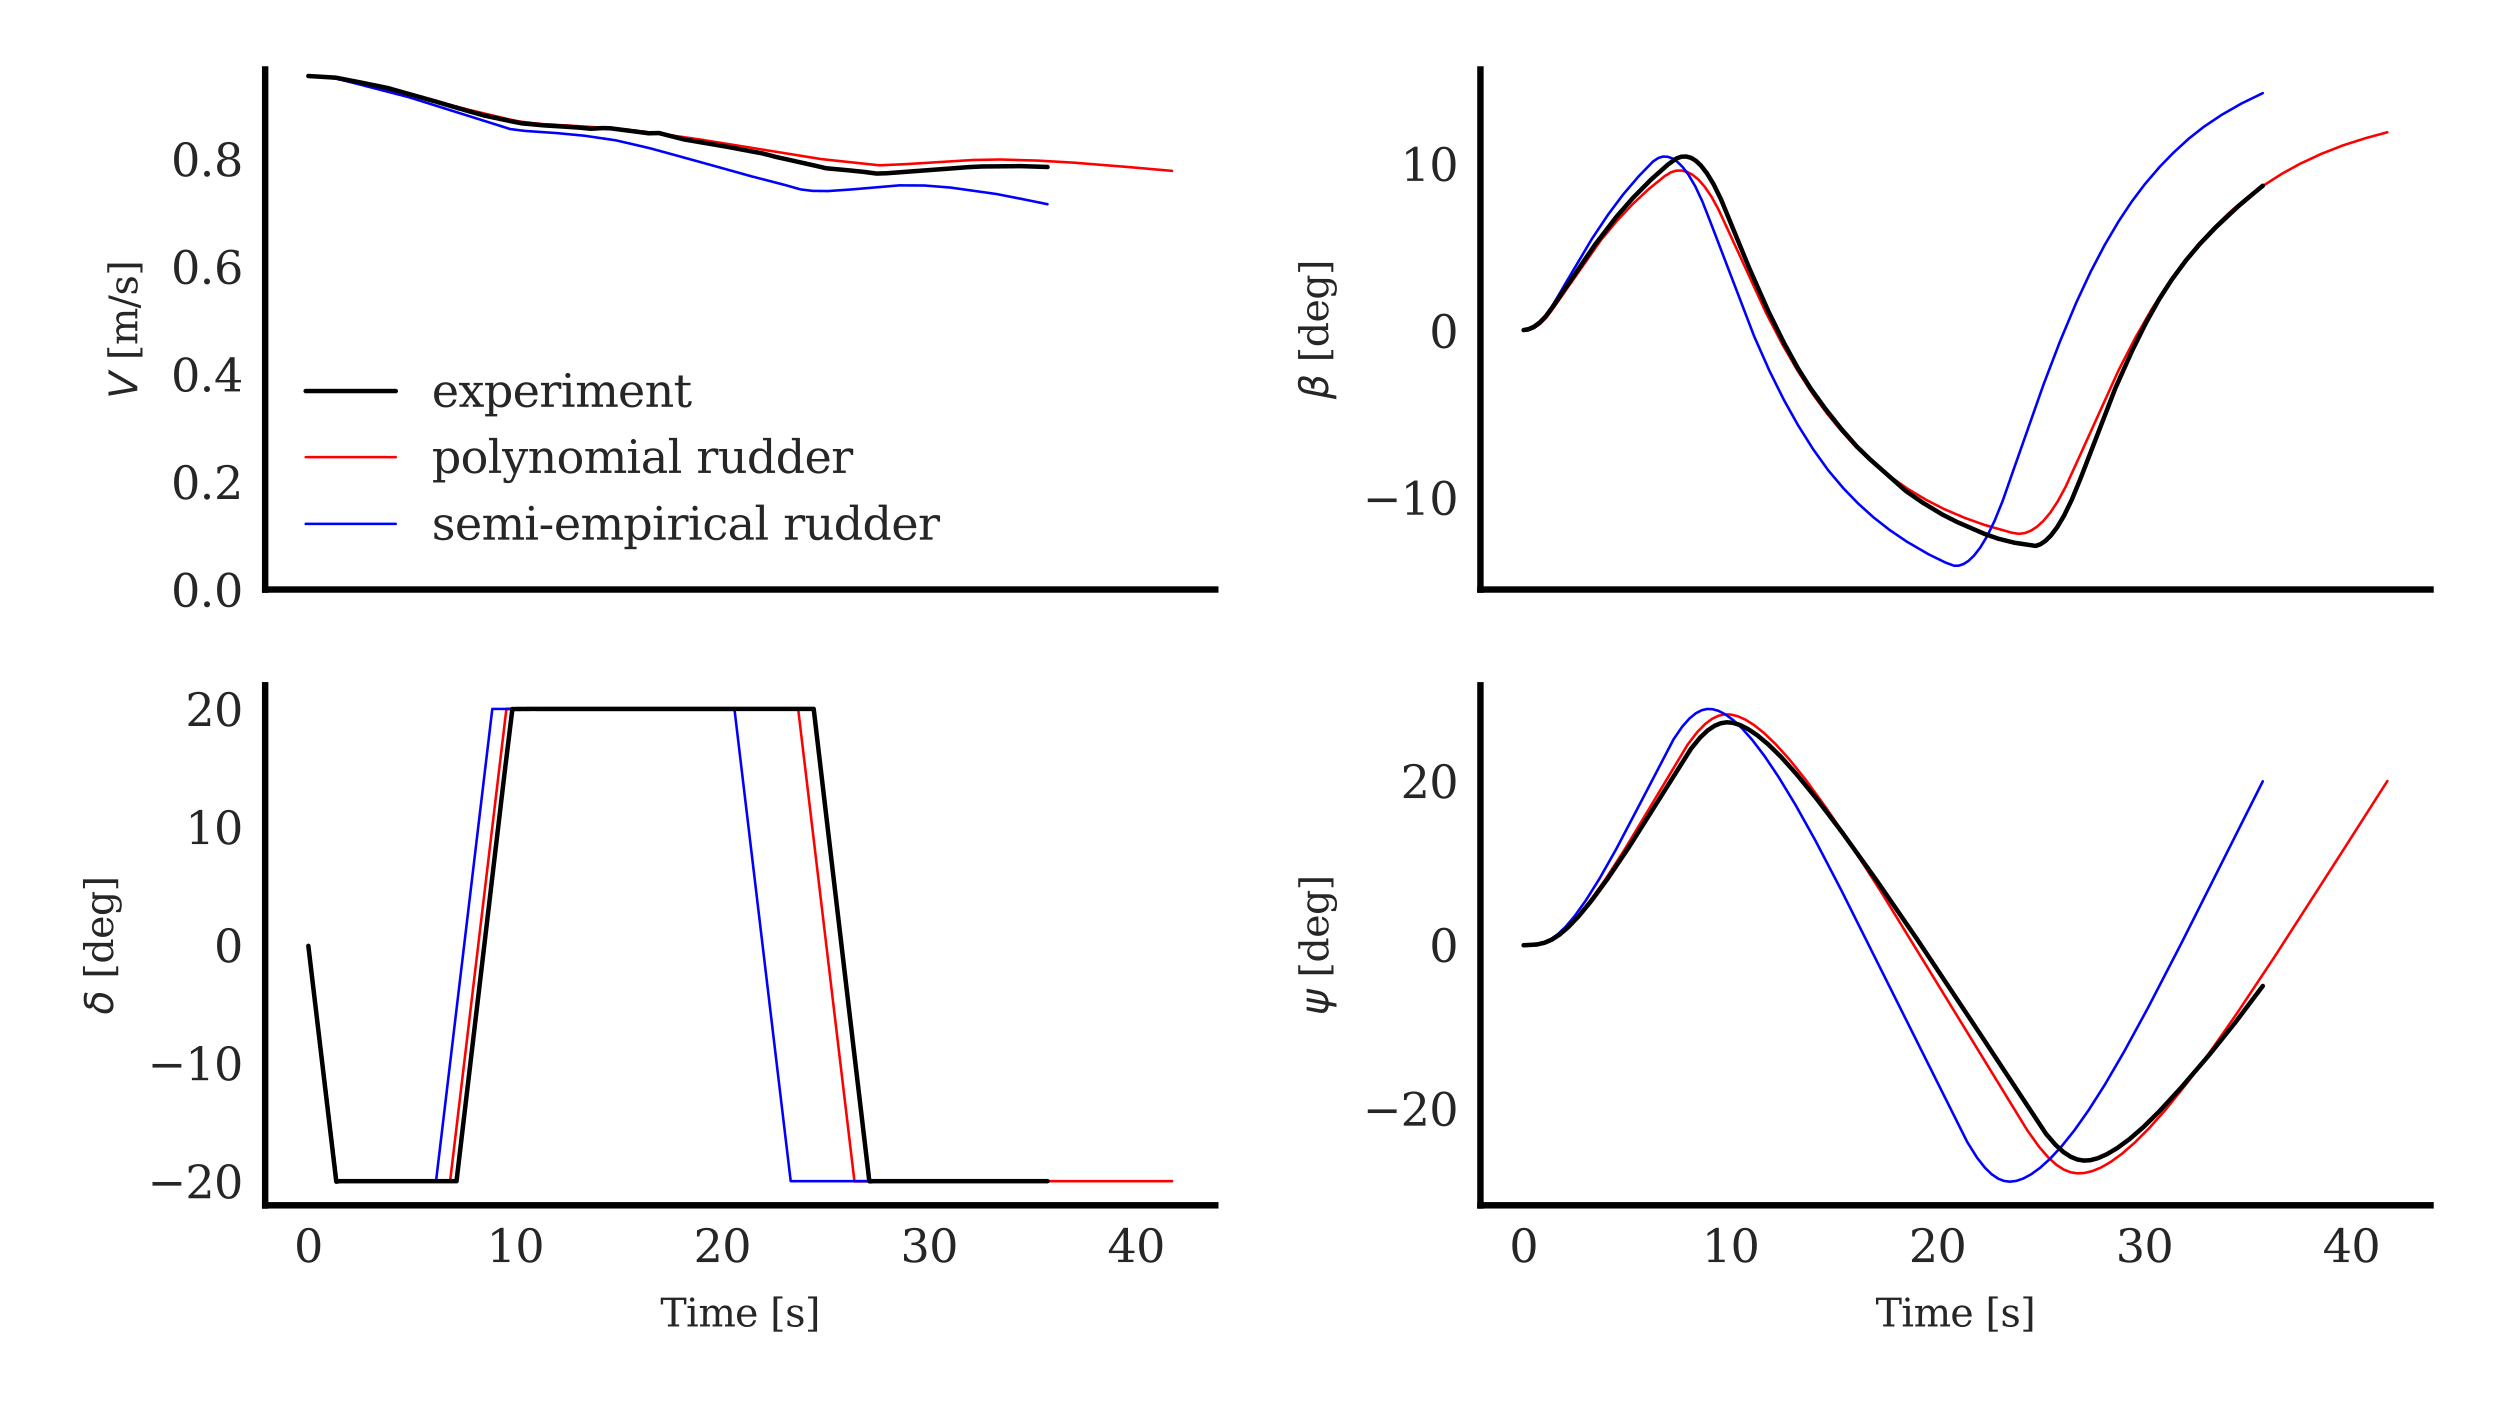 <?xml version="1.0" encoding="utf-8" standalone="no"?>
<!DOCTYPE svg PUBLIC "-//W3C//DTD SVG 1.1//EN"
  "http://www.w3.org/Graphics/SVG/1.1/DTD/svg11.dtd">
<svg xmlns:xlink="http://www.w3.org/1999/xlink" width="388.619pt" height="218.623pt" viewBox="0 0 388.619 218.623" xmlns="http://www.w3.org/2000/svg" version="1.1">
 <defs>
  <style type="text/css">*{stroke-linejoin: round; stroke-linecap: butt}</style>
 </defs>
 <g id="figure_1">
  <g id="patch_1">
   <path d="M 0 218.623 
L 388.619 218.623 
L 388.619 0 
L 0 0 
z
" style="fill: #ffffff"/>
  </g>
  <g id="axes_1">
   <g id="patch_2">
    <path d="M 41.22 91.642 
L 188.91 91.642 
L 188.91 10.8 
L 41.22 10.8 
z
" style="fill: #ffffff"/>
   </g>
   <g id="matplotlib.axis_1">
    <g id="xtick_1">
     <g id="line2d_1"/>
    </g>
    <g id="xtick_2">
     <g id="line2d_2"/>
    </g>
    <g id="xtick_3">
     <g id="line2d_3"/>
    </g>
    <g id="xtick_4">
     <g id="line2d_4"/>
    </g>
    <g id="xtick_5">
     <g id="line2d_5"/>
    </g>
   </g>
   <g id="matplotlib.axis_2">
    <g id="ytick_1">
     <g id="line2d_6"/>
     <g id="text_1">
      <!-- 0.0 -->
      <g style="fill: #262626" transform="translate(26.588 94.301) scale(0.07 -0.07)">
       <defs>
        <path id="DejaVuSerif-30" d="M 2034 219 
Q 2513 219 2750 744 
Q 2988 1269 2988 2328 
Q 2988 3391 2750 3916 
Q 2513 4441 2034 4441 
Q 1556 4441 1318 3916 
Q 1081 3391 1081 2328 
Q 1081 1269 1318 744 
Q 1556 219 2034 219 
z
M 2034 -91 
Q 1275 -91 848 546 
Q 422 1184 422 2328 
Q 422 3475 848 4112 
Q 1275 4750 2034 4750 
Q 2797 4750 3222 4112 
Q 3647 3475 3647 2328 
Q 3647 1184 3222 546 
Q 2797 -91 2034 -91 
z
" transform="scale(0.016)"/>
        <path id="DejaVuSerif-2e" d="M 603 325 
Q 603 500 722 622 
Q 841 744 1019 744 
Q 1191 744 1312 622 
Q 1434 500 1434 325 
Q 1434 153 1312 31 
Q 1191 -91 1019 -91 
Q 841 -91 722 29 
Q 603 150 603 325 
z
" transform="scale(0.016)"/>
       </defs>
       <use xlink:href="#DejaVuSerif-30"/>
       <use xlink:href="#DejaVuSerif-2e" x="63.623"/>
       <use xlink:href="#DejaVuSerif-30" x="95.41"/>
      </g>
     </g>
    </g>
    <g id="ytick_2">
     <g id="line2d_7"/>
     <g id="text_2">
      <!-- 0.2 -->
      <g style="fill: #262626" transform="translate(26.588 77.572) scale(0.07 -0.07)">
       <defs>
        <path id="DejaVuSerif-32" d="M 819 3553 
L 469 3553 
L 469 4384 
Q 803 4563 1142 4656 
Q 1481 4750 1806 4750 
Q 2534 4750 2956 4397 
Q 3378 4044 3378 3438 
Q 3378 2753 2422 1800 
Q 2347 1728 2309 1691 
L 1131 513 
L 3078 513 
L 3078 1088 
L 3444 1088 
L 3444 0 
L 434 0 
L 434 341 
L 1850 1753 
Q 2319 2222 2519 2614 
Q 2719 3006 2719 3438 
Q 2719 3909 2473 4175 
Q 2228 4441 1797 4441 
Q 1350 4441 1106 4219 
Q 863 3997 819 3553 
z
" transform="scale(0.016)"/>
       </defs>
       <use xlink:href="#DejaVuSerif-30"/>
       <use xlink:href="#DejaVuSerif-2e" x="63.623"/>
       <use xlink:href="#DejaVuSerif-32" x="95.41"/>
      </g>
     </g>
    </g>
    <g id="ytick_3">
     <g id="line2d_8"/>
     <g id="text_3">
      <!-- 0.4 -->
      <g style="fill: #262626" transform="translate(26.588 60.843) scale(0.07 -0.07)">
       <defs>
        <path id="DejaVuSerif-34" d="M 2234 1581 
L 2234 4063 
L 641 1581 
L 2234 1581 
z
M 3609 0 
L 1484 0 
L 1484 331 
L 2234 331 
L 2234 1247 
L 197 1247 
L 197 1588 
L 2241 4750 
L 2859 4750 
L 2859 1581 
L 3750 1581 
L 3750 1247 
L 2859 1247 
L 2859 331 
L 3609 331 
L 3609 0 
z
" transform="scale(0.016)"/>
       </defs>
       <use xlink:href="#DejaVuSerif-30"/>
       <use xlink:href="#DejaVuSerif-2e" x="63.623"/>
       <use xlink:href="#DejaVuSerif-34" x="95.41"/>
      </g>
     </g>
    </g>
    <g id="ytick_4">
     <g id="line2d_9"/>
     <g id="text_4">
      <!-- 0.6 -->
      <g style="fill: #262626" transform="translate(26.588 44.114) scale(0.07 -0.07)">
       <defs>
        <path id="DejaVuSerif-36" d="M 2094 219 
Q 2534 219 2771 542 
Q 3009 866 3009 1472 
Q 3009 2078 2771 2401 
Q 2534 2725 2094 2725 
Q 1647 2725 1412 2412 
Q 1178 2100 1178 1509 
Q 1178 888 1415 553 
Q 1653 219 2094 219 
z
M 1075 2569 
Q 1288 2803 1556 2918 
Q 1825 3034 2163 3034 
Q 2859 3034 3264 2615 
Q 3669 2197 3669 1472 
Q 3669 763 3233 336 
Q 2797 -91 2069 -91 
Q 1278 -91 853 498 
Q 428 1088 428 2181 
Q 428 3406 931 4078 
Q 1434 4750 2350 4750 
Q 2597 4750 2869 4703 
Q 3141 4656 3425 4563 
L 3425 3794 
L 3072 3794 
Q 3034 4109 2831 4275 
Q 2628 4441 2284 4441 
Q 1678 4441 1381 3981 
Q 1084 3522 1075 2569 
z
" transform="scale(0.016)"/>
       </defs>
       <use xlink:href="#DejaVuSerif-30"/>
       <use xlink:href="#DejaVuSerif-2e" x="63.623"/>
       <use xlink:href="#DejaVuSerif-36" x="95.41"/>
      </g>
     </g>
    </g>
    <g id="ytick_5">
     <g id="line2d_10"/>
     <g id="text_5">
      <!-- 0.8 -->
      <g style="fill: #262626" transform="translate(26.588 27.385) scale(0.07 -0.07)">
       <defs>
        <path id="DejaVuSerif-38" d="M 2981 1275 
Q 2981 1775 2732 2051 
Q 2484 2328 2034 2328 
Q 1584 2328 1336 2051 
Q 1088 1775 1088 1275 
Q 1088 772 1336 495 
Q 1584 219 2034 219 
Q 2484 219 2732 495 
Q 2981 772 2981 1275 
z
M 2853 3541 
Q 2853 3966 2637 4203 
Q 2422 4441 2034 4441 
Q 1650 4441 1433 4203 
Q 1216 3966 1216 3541 
Q 1216 3113 1433 2875 
Q 1650 2638 2034 2638 
Q 2422 2638 2637 2875 
Q 2853 3113 2853 3541 
z
M 2516 2484 
Q 3047 2413 3344 2092 
Q 3641 1772 3641 1275 
Q 3641 619 3225 264 
Q 2809 -91 2034 -91 
Q 1263 -91 845 264 
Q 428 619 428 1275 
Q 428 1772 725 2092 
Q 1022 2413 1556 2484 
Q 1084 2569 832 2842 
Q 581 3116 581 3541 
Q 581 4103 968 4426 
Q 1356 4750 2034 4750 
Q 2713 4750 3100 4426 
Q 3488 4103 3488 3541 
Q 3488 3116 3236 2842 
Q 2984 2569 2516 2484 
z
" transform="scale(0.016)"/>
       </defs>
       <use xlink:href="#DejaVuSerif-30"/>
       <use xlink:href="#DejaVuSerif-2e" x="63.623"/>
       <use xlink:href="#DejaVuSerif-38" x="95.41"/>
      </g>
     </g>
    </g>
    <g id="text_6">
     <!-- $V$ [m/s] -->
     <g style="fill: #262626" transform="translate(21.34 61.991) rotate(-90) scale(0.06 -0.06)">
      <defs>
       <path id="DejaVuSans-Oblique-56" d="M 1319 0 
L 500 4666 
L 1119 4666 
L 1797 653 
L 4063 4666 
L 4750 4666 
L 2053 0 
L 1319 0 
z
" transform="scale(0.016)"/>
       <path id="DejaVuSerif-20" transform="scale(0.016)"/>
       <path id="DejaVuSerif-5b" d="M 550 4863 
L 2003 4863 
L 2003 4531 
L 1147 4531 
L 1147 -513 
L 2003 -513 
L 2003 -844 
L 550 -844 
L 550 4863 
z
" transform="scale(0.016)"/>
       <path id="DejaVuSerif-6d" d="M 3316 2675 
Q 3481 3041 3739 3227 
Q 3997 3413 4341 3413 
Q 4863 3413 5119 3089 
Q 5375 2766 5375 2113 
L 5375 331 
L 5894 331 
L 5894 0 
L 4300 0 
L 4300 331 
L 4800 331 
L 4800 2047 
Q 4800 2556 4650 2772 
Q 4500 2988 4153 2988 
Q 3769 2988 3567 2697 
Q 3366 2406 3366 1850 
L 3366 331 
L 3866 331 
L 3866 0 
L 2291 0 
L 2291 331 
L 2791 331 
L 2791 2069 
Q 2791 2566 2641 2777 
Q 2491 2988 2144 2988 
Q 1759 2988 1557 2697 
Q 1356 2406 1356 1850 
L 1356 331 
L 1856 331 
L 1856 0 
L 263 0 
L 263 331 
L 781 331 
L 781 2994 
L 231 2994 
L 231 3322 
L 1356 3322 
L 1356 2731 
Q 1516 3063 1762 3238 
Q 2009 3413 2322 3413 
Q 2709 3413 2968 3220 
Q 3228 3028 3316 2675 
z
" transform="scale(0.016)"/>
       <path id="DejaVuSerif-2f" d="M 1656 4666 
L 2156 4666 
L 500 -594 
L 0 -594 
L 1656 4666 
z
" transform="scale(0.016)"/>
       <path id="DejaVuSerif-73" d="M 359 184 
L 359 959 
L 691 959 
Q 703 588 923 403 
Q 1144 219 1575 219 
Q 1963 219 2166 364 
Q 2369 509 2369 788 
Q 2369 1006 2220 1140 
Q 2072 1275 1594 1428 
L 1178 1569 
Q 750 1706 558 1912 
Q 366 2119 366 2438 
Q 366 2894 700 3153 
Q 1034 3413 1625 3413 
Q 1888 3413 2178 3344 
Q 2469 3275 2778 3144 
L 2778 2419 
L 2447 2419 
Q 2434 2741 2221 2922 
Q 2009 3103 1644 3103 
Q 1281 3103 1095 2975 
Q 909 2847 909 2591 
Q 909 2381 1050 2254 
Q 1191 2128 1613 1997 
L 2069 1856 
Q 2541 1709 2748 1489 
Q 2956 1269 2956 922 
Q 2956 450 2595 179 
Q 2234 -91 1600 -91 
Q 1278 -91 972 -22 
Q 666 47 359 184 
z
" transform="scale(0.016)"/>
       <path id="DejaVuSerif-5d" d="M 1947 4863 
L 1947 -844 
L 494 -844 
L 494 -513 
L 1350 -513 
L 1350 4531 
L 494 4531 
L 494 4863 
L 1947 4863 
z
" transform="scale(0.016)"/>
      </defs>
      <use xlink:href="#DejaVuSans-Oblique-56" transform="translate(0 0.016)"/>
      <use xlink:href="#DejaVuSerif-20" transform="translate(68.408 0.016)"/>
      <use xlink:href="#DejaVuSerif-5b" transform="translate(100.195 0.016)"/>
      <use xlink:href="#DejaVuSerif-6d" transform="translate(139.209 0.016)"/>
      <use xlink:href="#DejaVuSerif-2f" transform="translate(234.033 0.016)"/>
      <use xlink:href="#DejaVuSerif-73" transform="translate(267.725 0.016)"/>
      <use xlink:href="#DejaVuSerif-5d" transform="translate(319.043 0.016)"/>
     </g>
    </g>
   </g>
   <g id="line2d_11">
    <path d="M 47.933 11.815 
L 51.311 11.987 
L 53.369 12.403 
L 67.555 15.725 
L 72.734 17.041 
L 79.103 18.553 
L 80.743 18.888 
L 83.96 19.27 
L 92.194 19.756 
L 97.245 20.155 
L 101.04 20.588 
L 108.503 21.639 
L 127.674 24.734 
L 136.713 25.697 
L 140.991 25.504 
L 151.252 24.871 
L 155.466 24.794 
L 161.32 24.964 
L 166.885 25.284 
L 175.409 25.965 
L 182.196 26.562 
L 182.196 26.562 
" clip-path="url(#p08999698dd)" style="fill: none; stroke: #ff0000; stroke-width: 0.4; stroke-linecap: round"/>
   </g>
   <g id="line2d_12">
    <path d="M 47.933 11.815 
L 51.118 11.982 
L 52.79 12.335 
L 63.534 15.105 
L 79.328 20.067 
L 81.612 20.352 
L 86.437 20.68 
L 90.811 21.092 
L 95.765 21.822 
L 101.008 23.039 
L 107.795 24.901 
L 116.802 27.408 
L 122.174 28.8 
L 124.457 29.445 
L 126.323 29.674 
L 128.736 29.699 
L 132.467 29.441 
L 139.801 28.814 
L 143.693 28.836 
L 147.746 29.156 
L 154.855 30.155 
L 159.197 31.003 
L 162.832 31.748 
L 162.832 31.748 
" clip-path="url(#p08999698dd)" style="fill: none; stroke: #0000ff; stroke-width: 0.4; stroke-linecap: round"/>
   </g>
   <g id="patch_3">
    <path d="M 41.22 91.642 
L 41.22 10.8 
" style="fill: none; stroke: #000000; stroke-linejoin: miter; stroke-linecap: square"/>
   </g>
   <g id="patch_4">
    <path d="M 41.22 91.642 
L 188.91 91.642 
" style="fill: none; stroke: #000000; stroke-linejoin: miter; stroke-linecap: square"/>
   </g>
   <g id="legend_1">
    <g id="line2d_13">
     <path d="M 47.52 60.787 
L 54.52 60.787 
L 61.52 60.787 
" style="fill: none; stroke: #000000; stroke-width: 0.7; stroke-linecap: round"/>
    </g>
    <g id="text_7">
     <!-- experiment -->
     <g style="fill: #262626" transform="translate(67.12 63.237) scale(0.07 -0.07)">
      <defs>
       <path id="DejaVuSerif-65" d="M 3469 1600 
L 991 1600 
L 991 1575 
Q 991 903 1244 561 
Q 1497 219 1991 219 
Q 2369 219 2611 417 
Q 2853 616 2950 1006 
L 3413 1006 
Q 3275 459 2904 184 
Q 2534 -91 1931 -91 
Q 1203 -91 761 389 
Q 319 869 319 1663 
Q 319 2450 753 2931 
Q 1188 3413 1894 3413 
Q 2647 3413 3050 2948 
Q 3453 2484 3469 1600 
z
M 2791 1931 
Q 2772 2513 2545 2808 
Q 2319 3103 1894 3103 
Q 1497 3103 1269 2806 
Q 1041 2509 991 1931 
L 2791 1931 
z
" transform="scale(0.016)"/>
       <path id="DejaVuSerif-78" d="M 1863 2028 
L 2559 2988 
L 2113 2988 
L 2113 3322 
L 3391 3322 
L 3391 2988 
L 2950 2988 
L 2059 1759 
L 3097 331 
L 3531 331 
L 3531 0 
L 1997 0 
L 1997 331 
L 2419 331 
L 1697 1325 
L 972 331 
L 1403 331 
L 1403 0 
L 141 0 
L 141 331 
L 581 331 
L 1497 1594 
L 488 2988 
L 78 2988 
L 78 3322 
L 1563 3322 
L 1563 2988 
L 1166 2988 
L 1863 2028 
z
" transform="scale(0.016)"/>
       <path id="DejaVuSerif-70" d="M 1313 1825 
L 1313 1497 
Q 1313 897 1542 583 
Q 1772 269 2209 269 
Q 2650 269 2876 622 
Q 3103 975 3103 1663 
Q 3103 2353 2876 2703 
Q 2650 3053 2209 3053 
Q 1772 3053 1542 2737 
Q 1313 2422 1313 1825 
z
M 738 2988 
L 184 2988 
L 184 3322 
L 1313 3322 
L 1313 2803 
Q 1481 3116 1742 3264 
Q 2003 3413 2388 3413 
Q 3000 3413 3387 2928 
Q 3775 2444 3775 1663 
Q 3775 881 3387 395 
Q 3000 -91 2388 -91 
Q 2003 -91 1742 57 
Q 1481 206 1313 519 
L 1313 -997 
L 1856 -997 
L 1856 -1331 
L 184 -1331 
L 184 -997 
L 738 -997 
L 738 2988 
z
" transform="scale(0.016)"/>
       <path id="DejaVuSerif-72" d="M 3059 3328 
L 3059 2497 
L 2728 2497 
Q 2713 2744 2591 2866 
Q 2469 2988 2234 2988 
Q 1809 2988 1582 2694 
Q 1356 2400 1356 1850 
L 1356 331 
L 2022 331 
L 2022 0 
L 263 0 
L 263 331 
L 781 331 
L 781 2994 
L 231 2994 
L 231 3322 
L 1356 3322 
L 1356 2731 
Q 1525 3078 1790 3245 
Q 2056 3413 2438 3413 
Q 2578 3413 2733 3391 
Q 2888 3369 3059 3328 
z
" transform="scale(0.016)"/>
       <path id="DejaVuSerif-69" d="M 622 4353 
Q 622 4497 726 4603 
Q 831 4709 978 4709 
Q 1122 4709 1226 4603 
Q 1331 4497 1331 4353 
Q 1331 4206 1228 4103 
Q 1125 4000 978 4000 
Q 831 4000 726 4103 
Q 622 4206 622 4353 
z
M 1356 331 
L 1900 331 
L 1900 0 
L 231 0 
L 231 331 
L 781 331 
L 781 2988 
L 231 2988 
L 231 3322 
L 1356 3322 
L 1356 331 
z
" transform="scale(0.016)"/>
       <path id="DejaVuSerif-6e" d="M 263 0 
L 263 331 
L 781 331 
L 781 2988 
L 231 2988 
L 231 3322 
L 1356 3322 
L 1356 2731 
Q 1516 3069 1770 3241 
Q 2025 3413 2363 3413 
Q 2913 3413 3172 3097 
Q 3431 2781 3431 2113 
L 3431 331 
L 3944 331 
L 3944 0 
L 2356 0 
L 2356 331 
L 2853 331 
L 2853 1931 
Q 2853 2541 2703 2767 
Q 2553 2994 2175 2994 
Q 1775 2994 1565 2701 
Q 1356 2409 1356 1850 
L 1356 331 
L 1856 331 
L 1856 0 
L 263 0 
z
" transform="scale(0.016)"/>
       <path id="DejaVuSerif-74" d="M 691 2988 
L 184 2988 
L 184 3322 
L 691 3322 
L 691 4353 
L 1269 4353 
L 1269 3322 
L 2350 3322 
L 2350 2988 
L 1269 2988 
L 1269 878 
Q 1269 456 1350 337 
Q 1431 219 1650 219 
Q 1875 219 1978 351 
Q 2081 484 2088 781 
L 2522 781 
Q 2497 328 2275 118 
Q 2053 -91 1600 -91 
Q 1103 -91 897 129 
Q 691 350 691 878 
L 691 2988 
z
" transform="scale(0.016)"/>
      </defs>
      <use xlink:href="#DejaVuSerif-65"/>
      <use xlink:href="#DejaVuSerif-78" x="59.18"/>
      <use xlink:href="#DejaVuSerif-70" x="115.576"/>
      <use xlink:href="#DejaVuSerif-65" x="179.59"/>
      <use xlink:href="#DejaVuSerif-72" x="238.77"/>
      <use xlink:href="#DejaVuSerif-69" x="286.572"/>
      <use xlink:href="#DejaVuSerif-6d" x="318.555"/>
      <use xlink:href="#DejaVuSerif-65" x="413.379"/>
      <use xlink:href="#DejaVuSerif-6e" x="472.559"/>
      <use xlink:href="#DejaVuSerif-74" x="536.963"/>
     </g>
    </g>
    <g id="line2d_14">
     <path d="M 47.52 71.062 
L 54.52 71.062 
L 61.52 71.062 
" style="fill: none; stroke: #ff0000; stroke-width: 0.4; stroke-linecap: round"/>
    </g>
    <g id="text_8">
     <!-- polynomial rudder -->
     <g style="fill: #262626" transform="translate(67.12 73.512) scale(0.07 -0.07)">
      <defs>
       <path id="DejaVuSerif-6f" d="M 1925 219 
Q 2388 219 2623 584 
Q 2859 950 2859 1663 
Q 2859 2375 2623 2739 
Q 2388 3103 1925 3103 
Q 1463 3103 1227 2739 
Q 991 2375 991 1663 
Q 991 950 1228 584 
Q 1466 219 1925 219 
z
M 1925 -91 
Q 1200 -91 759 389 
Q 319 869 319 1663 
Q 319 2456 758 2934 
Q 1197 3413 1925 3413 
Q 2653 3413 3092 2934 
Q 3531 2456 3531 1663 
Q 3531 869 3092 389 
Q 2653 -91 1925 -91 
z
" transform="scale(0.016)"/>
       <path id="DejaVuSerif-6c" d="M 1313 331 
L 1856 331 
L 1856 0 
L 184 0 
L 184 331 
L 738 331 
L 738 4531 
L 184 4531 
L 184 4863 
L 1313 4863 
L 1313 331 
z
" transform="scale(0.016)"/>
       <path id="DejaVuSerif-79" d="M 1381 -609 
L 1600 -56 
L 359 2988 
L -19 2988 
L -19 3322 
L 1509 3322 
L 1509 2988 
L 978 2988 
L 1913 703 
L 2847 2988 
L 2350 2988 
L 2350 3322 
L 3597 3322 
L 3597 2988 
L 3225 2988 
L 1703 -750 
Q 1547 -1138 1356 -1280 
Q 1166 -1422 819 -1422 
Q 672 -1422 517 -1397 
Q 363 -1372 206 -1325 
L 206 -691 
L 500 -691 
Q 519 -903 608 -995 
Q 697 -1088 884 -1088 
Q 1056 -1088 1161 -992 
Q 1266 -897 1381 -609 
z
" transform="scale(0.016)"/>
       <path id="DejaVuSerif-61" d="M 2547 1044 
L 2547 1747 
L 1806 1747 
Q 1378 1747 1168 1562 
Q 959 1378 959 997 
Q 959 650 1171 447 
Q 1384 244 1747 244 
Q 2106 244 2326 466 
Q 2547 688 2547 1044 
z
M 3122 2075 
L 3122 331 
L 3634 331 
L 3634 0 
L 2547 0 
L 2547 359 
Q 2356 128 2106 18 
Q 1856 -91 1522 -91 
Q 969 -91 644 203 
Q 319 497 319 997 
Q 319 1513 691 1797 
Q 1063 2081 1741 2081 
L 2547 2081 
L 2547 2309 
Q 2547 2688 2317 2895 
Q 2088 3103 1672 3103 
Q 1328 3103 1125 2947 
Q 922 2791 872 2484 
L 575 2484 
L 575 3156 
Q 875 3284 1158 3348 
Q 1441 3413 1709 3413 
Q 2400 3413 2761 3070 
Q 3122 2728 3122 2075 
z
" transform="scale(0.016)"/>
       <path id="DejaVuSerif-75" d="M 2266 3322 
L 3341 3322 
L 3341 331 
L 3884 331 
L 3884 0 
L 2766 0 
L 2766 588 
Q 2606 256 2353 82 
Q 2100 -91 1766 -91 
Q 1213 -91 952 223 
Q 691 538 691 1209 
L 691 2988 
L 172 2988 
L 172 3322 
L 1269 3322 
L 1269 1388 
Q 1269 781 1417 556 
Q 1566 331 1947 331 
Q 2347 331 2556 625 
Q 2766 919 2766 1478 
L 2766 2988 
L 2266 2988 
L 2266 3322 
z
" transform="scale(0.016)"/>
       <path id="DejaVuSerif-64" d="M 3359 331 
L 3909 331 
L 3909 0 
L 2784 0 
L 2784 519 
Q 2616 206 2355 57 
Q 2094 -91 1709 -91 
Q 1097 -91 708 395 
Q 319 881 319 1663 
Q 319 2444 706 2928 
Q 1094 3413 1709 3413 
Q 2094 3413 2355 3264 
Q 2616 3116 2784 2803 
L 2784 4531 
L 2241 4531 
L 2241 4863 
L 3359 4863 
L 3359 331 
z
M 2784 1497 
L 2784 1825 
Q 2784 2422 2554 2737 
Q 2325 3053 1888 3053 
Q 1444 3053 1217 2703 
Q 991 2353 991 1663 
Q 991 975 1217 622 
Q 1444 269 1888 269 
Q 2325 269 2554 583 
Q 2784 897 2784 1497 
z
" transform="scale(0.016)"/>
      </defs>
      <use xlink:href="#DejaVuSerif-70"/>
      <use xlink:href="#DejaVuSerif-6f" x="64.014"/>
      <use xlink:href="#DejaVuSerif-6c" x="124.219"/>
      <use xlink:href="#DejaVuSerif-79" x="156.201"/>
      <use xlink:href="#DejaVuSerif-6e" x="212.695"/>
      <use xlink:href="#DejaVuSerif-6f" x="277.1"/>
      <use xlink:href="#DejaVuSerif-6d" x="337.305"/>
      <use xlink:href="#DejaVuSerif-69" x="432.129"/>
      <use xlink:href="#DejaVuSerif-61" x="464.111"/>
      <use xlink:href="#DejaVuSerif-6c" x="523.73"/>
      <use xlink:href="#DejaVuSerif-20" x="555.713"/>
      <use xlink:href="#DejaVuSerif-72" x="587.5"/>
      <use xlink:href="#DejaVuSerif-75" x="635.303"/>
      <use xlink:href="#DejaVuSerif-64" x="699.707"/>
      <use xlink:href="#DejaVuSerif-64" x="763.721"/>
      <use xlink:href="#DejaVuSerif-65" x="827.734"/>
      <use xlink:href="#DejaVuSerif-72" x="886.914"/>
     </g>
    </g>
    <g id="line2d_15">
     <path d="M 47.52 81.436 
L 54.52 81.436 
L 61.52 81.436 
" style="fill: none; stroke: #0000ff; stroke-width: 0.4; stroke-linecap: round"/>
    </g>
    <g id="text_9">
     <!-- semi-empirical rudder -->
     <g style="fill: #262626" transform="translate(67.12 83.886) scale(0.07 -0.07)">
      <defs>
       <path id="DejaVuSerif-2d" d="M 281 1959 
L 1881 1959 
L 1881 1472 
L 281 1472 
L 281 1959 
z
" transform="scale(0.016)"/>
       <path id="DejaVuSerif-63" d="M 3291 997 
Q 3169 466 2822 187 
Q 2475 -91 1925 -91 
Q 1200 -91 759 389 
Q 319 869 319 1663 
Q 319 2459 759 2936 
Q 1200 3413 1925 3413 
Q 2241 3413 2553 3339 
Q 2866 3266 3181 3116 
L 3181 2266 
L 2847 2266 
Q 2781 2703 2561 2903 
Q 2341 3103 1931 3103 
Q 1466 3103 1228 2742 
Q 991 2381 991 1663 
Q 991 944 1227 581 
Q 1463 219 1931 219 
Q 2303 219 2525 412 
Q 2747 606 2828 997 
L 3291 997 
z
" transform="scale(0.016)"/>
      </defs>
      <use xlink:href="#DejaVuSerif-73"/>
      <use xlink:href="#DejaVuSerif-65" x="51.318"/>
      <use xlink:href="#DejaVuSerif-6d" x="110.498"/>
      <use xlink:href="#DejaVuSerif-69" x="205.322"/>
      <use xlink:href="#DejaVuSerif-2d" x="237.305"/>
      <use xlink:href="#DejaVuSerif-65" x="271.094"/>
      <use xlink:href="#DejaVuSerif-6d" x="330.273"/>
      <use xlink:href="#DejaVuSerif-70" x="425.098"/>
      <use xlink:href="#DejaVuSerif-69" x="489.111"/>
      <use xlink:href="#DejaVuSerif-72" x="521.094"/>
      <use xlink:href="#DejaVuSerif-69" x="568.896"/>
      <use xlink:href="#DejaVuSerif-63" x="600.879"/>
      <use xlink:href="#DejaVuSerif-61" x="656.885"/>
      <use xlink:href="#DejaVuSerif-6c" x="716.504"/>
      <use xlink:href="#DejaVuSerif-20" x="748.486"/>
      <use xlink:href="#DejaVuSerif-72" x="780.273"/>
      <use xlink:href="#DejaVuSerif-75" x="828.076"/>
      <use xlink:href="#DejaVuSerif-64" x="892.48"/>
      <use xlink:href="#DejaVuSerif-64" x="956.494"/>
      <use xlink:href="#DejaVuSerif-65" x="1020.508"/>
      <use xlink:href="#DejaVuSerif-72" x="1079.688"/>
     </g>
    </g>
   </g>
   <g id="line2d_16">
    <path d="M 47.933 11.815 
L 52.179 12.07 
L 55.846 12.781 
L 60.221 13.675 
L 68.102 15.896 
L 71.415 16.872 
L 73.634 17.503 
L 75.339 17.978 
L 79.649 18.892 
L 81.097 19.173 
L 84.571 19.492 
L 87.08 19.643 
L 89.911 19.829 
L 91.841 20.014 
L 93.674 19.908 
L 94.896 19.944 
L 100.815 20.717 
L 102.456 20.683 
L 103.549 20.973 
L 106.38 21.689 
L 113.263 22.859 
L 116.352 23.449 
L 118.475 23.838 
L 120.63 24.397 
L 126.934 25.804 
L 128.414 26.154 
L 131.952 26.481 
L 134.236 26.714 
L 136.263 26.979 
L 137.839 26.931 
L 147.457 26.215 
L 150.545 25.98 
L 152.603 25.88 
L 158.715 25.824 
L 162.832 25.96 
L 162.832 25.96 
" clip-path="url(#p08999698dd)" style="fill: none; stroke: #000000; stroke-width: 0.7; stroke-linecap: round"/>
   </g>
  </g>
  <g id="axes_2">
   <g id="patch_5">
    <path d="M 230.13 91.642 
L 377.819 91.642 
L 377.819 10.8 
L 230.13 10.8 
z
" style="fill: #ffffff"/>
   </g>
   <g id="matplotlib.axis_3">
    <g id="xtick_6">
     <g id="line2d_17"/>
    </g>
    <g id="xtick_7">
     <g id="line2d_18"/>
    </g>
    <g id="xtick_8">
     <g id="line2d_19"/>
    </g>
    <g id="xtick_9">
     <g id="line2d_20"/>
    </g>
    <g id="xtick_10">
     <g id="line2d_21"/>
    </g>
   </g>
   <g id="matplotlib.axis_4">
    <g id="ytick_6">
     <g id="line2d_22"/>
     <g id="text_10">
      <!-- −10 -->
      <g style="fill: #262626" transform="translate(211.856 80.016) scale(0.07 -0.07)">
       <defs>
        <path id="DejaVuSerif-2212" d="M 678 2259 
L 4684 2259 
L 4684 1753 
L 678 1753 
L 678 2259 
z
" transform="scale(0.016)"/>
        <path id="DejaVuSerif-31" d="M 909 0 
L 909 331 
L 1722 331 
L 1722 4213 
L 781 3603 
L 781 4013 
L 1919 4750 
L 2350 4750 
L 2350 331 
L 3163 331 
L 3163 0 
L 909 0 
z
" transform="scale(0.016)"/>
       </defs>
       <use xlink:href="#DejaVuSerif-2212"/>
       <use xlink:href="#DejaVuSerif-31" x="83.789"/>
       <use xlink:href="#DejaVuSerif-30" x="147.412"/>
      </g>
     </g>
    </g>
    <g id="ytick_7">
     <g id="line2d_23"/>
     <g id="text_11">
      <!-- 0 -->
      <g style="fill: #262626" transform="translate(222.176 54.066) scale(0.07 -0.07)">
       <use xlink:href="#DejaVuSerif-30"/>
      </g>
     </g>
    </g>
    <g id="ytick_8">
     <g id="line2d_24"/>
     <g id="text_12">
      <!-- 10 -->
      <g style="fill: #262626" transform="translate(217.722 28.116) scale(0.07 -0.07)">
       <use xlink:href="#DejaVuSerif-31"/>
       <use xlink:href="#DejaVuSerif-30" x="63.623"/>
      </g>
     </g>
    </g>
    <g id="text_13">
     <!-- $\beta$ [deg] -->
     <g style="fill: #262626" transform="translate(206.476 62.051) rotate(-90) scale(0.06 -0.06)">
      <defs>
       <path id="DejaVuSans-Oblique-3b2" d="M 872 216 
L 572 -1331 
L -6 -1331 
L 928 3478 
Q 1206 4903 2538 4903 
Q 3888 4903 3659 3700 
Q 3503 2844 2894 2531 
Q 3713 2250 3553 1416 
Q 3272 -69 1759 -66 
Q 1097 -63 872 216 
z
M 1019 966 
Q 1259 422 1875 425 
Q 2775 425 2966 1406 
Q 3138 2288 1675 2219 
L 1778 2750 
Q 2909 2731 3106 3750 
Q 3241 4438 2509 4434 
Q 1691 4434 1503 3459 
L 1019 966 
z
" transform="scale(0.016)"/>
       <path id="DejaVuSerif-67" d="M 3359 2988 
L 3359 72 
Q 3359 -644 2965 -1033 
Q 2572 -1422 1844 -1422 
Q 1516 -1422 1216 -1362 
Q 916 -1303 641 -1184 
L 641 -488 
L 941 -488 
Q 997 -813 1206 -963 
Q 1416 -1113 1806 -1113 
Q 2313 -1113 2548 -827 
Q 2784 -541 2784 72 
L 2784 519 
Q 2616 206 2355 57 
Q 2094 -91 1709 -91 
Q 1097 -91 708 395 
Q 319 881 319 1663 
Q 319 2444 706 2928 
Q 1094 3413 1709 3413 
Q 2094 3413 2355 3264 
Q 2616 3116 2784 2803 
L 2784 3322 
L 3909 3322 
L 3909 2988 
L 3359 2988 
z
M 2784 1825 
Q 2784 2422 2554 2737 
Q 2325 3053 1888 3053 
Q 1444 3053 1217 2703 
Q 991 2353 991 1663 
Q 991 975 1217 622 
Q 1444 269 1888 269 
Q 2325 269 2554 583 
Q 2784 897 2784 1497 
L 2784 1825 
z
" transform="scale(0.016)"/>
      </defs>
      <use xlink:href="#DejaVuSans-Oblique-3b2" transform="translate(0 0.391)"/>
      <use xlink:href="#DejaVuSerif-20" transform="translate(63.818 0.391)"/>
      <use xlink:href="#DejaVuSerif-5b" transform="translate(95.605 0.391)"/>
      <use xlink:href="#DejaVuSerif-64" transform="translate(134.619 0.391)"/>
      <use xlink:href="#DejaVuSerif-65" transform="translate(198.633 0.391)"/>
      <use xlink:href="#DejaVuSerif-67" transform="translate(257.812 0.391)"/>
      <use xlink:href="#DejaVuSerif-5d" transform="translate(321.826 0.391)"/>
     </g>
    </g>
   </g>
   <g id="line2d_25">
    <path d="M 236.843 51.407 
L 237.679 51.297 
L 238.515 50.961 
L 239.384 50.362 
L 240.285 49.465 
L 241.314 48.104 
L 248.905 37.261 
L 251.382 34.285 
L 253.795 31.722 
L 256.336 29.35 
L 258.78 27.374 
L 259.745 26.782 
L 260.582 26.529 
L 261.418 26.51 
L 262.254 26.723 
L 263.123 27.187 
L 264.024 27.929 
L 264.989 29.024 
L 266.05 30.585 
L 267.176 32.648 
L 268.945 36.474 
L 274.542 48.658 
L 277.083 53.561 
L 279.431 57.622 
L 281.747 61.192 
L 284.063 64.359 
L 286.347 67.116 
L 288.76 69.685 
L 291.204 71.972 
L 293.649 73.96 
L 296.447 75.922 
L 299.375 77.687 
L 302.205 79.13 
L 305.486 80.535 
L 308.574 81.626 
L 312.724 82.812 
L 313.85 82.984 
L 314.75 82.863 
L 315.651 82.515 
L 316.616 81.904 
L 317.613 81 
L 318.707 79.695 
L 319.865 77.946 
L 321.087 75.686 
L 322.695 72.18 
L 329.354 57.505 
L 331.927 52.511 
L 334.372 48.242 
L 336.784 44.473 
L 339.165 41.16 
L 341.609 38.139 
L 344.086 35.432 
L 346.627 32.977 
L 349.169 30.822 
L 351.838 28.854 
L 354.701 27.019 
L 357.532 25.46 
L 360.845 23.913 
L 364.255 22.58 
L 367.825 21.445 
L 371.106 20.561 
L 371.106 20.561 
" clip-path="url(#p4ba7c6cd2f)" style="fill: none; stroke: #ff0000; stroke-width: 0.4; stroke-linecap: round"/>
   </g>
   <g id="line2d_26">
    <path d="M 236.843 51.407 
L 237.647 51.295 
L 238.419 50.967 
L 239.223 50.377 
L 240.059 49.482 
L 240.96 48.187 
L 243.244 44.237 
L 247.458 37.134 
L 249.999 33.321 
L 252.315 30.228 
L 254.76 27.367 
L 256.979 25.091 
L 257.783 24.559 
L 258.491 24.343 
L 259.199 24.361 
L 259.938 24.615 
L 260.71 25.124 
L 261.579 25.978 
L 262.512 27.226 
L 263.541 28.994 
L 264.635 31.33 
L 265.954 34.704 
L 272.676 52.268 
L 275.089 57.717 
L 277.308 62.179 
L 279.496 66.094 
L 281.844 69.828 
L 284.224 73.145 
L 286.605 75.962 
L 288.824 78.25 
L 291.236 80.427 
L 293.745 82.391 
L 296.415 84.201 
L 299.761 86.149 
L 302.463 87.468 
L 303.781 87.946 
L 304.489 87.928 
L 305.229 87.682 
L 306.001 87.187 
L 306.869 86.352 
L 307.834 85.103 
L 308.896 83.338 
L 310.054 80.961 
L 311.308 77.861 
L 313.206 72.435 
L 317.645 59.819 
L 320.219 53.079 
L 322.76 47.016 
L 324.979 42.264 
L 327.167 38.083 
L 329.354 34.375 
L 331.38 31.327 
L 333.407 28.632 
L 335.755 25.896 
L 337.846 23.747 
L 340.226 21.56 
L 342.542 19.735 
L 345.373 17.839 
L 348.461 16.072 
L 351.742 14.475 
L 351.742 14.475 
" clip-path="url(#p4ba7c6cd2f)" style="fill: none; stroke: #0000ff; stroke-width: 0.4; stroke-linecap: round"/>
   </g>
   <g id="patch_6">
    <path d="M 230.13 91.642 
L 230.13 10.8 
" style="fill: none; stroke: #000000; stroke-linejoin: miter; stroke-linecap: square"/>
   </g>
   <g id="patch_7">
    <path d="M 230.13 91.642 
L 377.819 91.642 
" style="fill: none; stroke: #000000; stroke-linejoin: miter; stroke-linecap: square"/>
   </g>
   <g id="line2d_27">
    <path d="M 236.843 51.31 
L 237.647 51.154 
L 238.483 50.771 
L 239.352 50.133 
L 240.317 49.131 
L 241.378 47.672 
L 247.94 38.038 
L 251.286 33.681 
L 253.859 30.743 
L 256.625 27.936 
L 259.263 25.591 
L 260.582 24.636 
L 261.354 24.365 
L 262.126 24.332 
L 262.866 24.533 
L 263.605 24.982 
L 264.41 25.741 
L 265.342 26.945 
L 266.372 28.64 
L 267.53 30.996 
L 268.913 34.366 
L 271.872 41.581 
L 274.896 48.407 
L 277.341 53.36 
L 279.464 57.215 
L 281.458 60.383 
L 283.71 63.501 
L 286.154 66.587 
L 288.631 69.407 
L 290.69 71.402 
L 296.255 76.328 
L 298.924 78.169 
L 301.948 79.99 
L 304.296 81.18 
L 308.478 82.988 
L 310.633 83.743 
L 313.142 84.367 
L 316.423 84.863 
L 317.163 84.611 
L 317.935 84.097 
L 318.803 83.246 
L 319.768 81.978 
L 320.83 80.199 
L 322.052 77.691 
L 323.435 74.323 
L 328.839 60.319 
L 331.445 54.496 
L 333.568 50.213 
L 335.659 46.479 
L 337.653 43.388 
L 339.84 40.436 
L 341.963 37.923 
L 344.472 35.309 
L 347.85 32.135 
L 350.423 29.961 
L 351.742 28.879 
L 351.742 28.879 
" clip-path="url(#p4ba7c6cd2f)" style="fill: none; stroke: #000000; stroke-width: 0.7; stroke-linecap: round"/>
   </g>
  </g>
  <g id="axes_3">
   <g id="patch_8">
    <path d="M 41.22 187.363 
L 188.91 187.363 
L 188.91 106.522 
L 41.22 106.522 
z
" style="fill: #ffffff"/>
   </g>
   <g id="matplotlib.axis_5">
    <g id="xtick_11">
     <g id="line2d_28"/>
     <g id="text_14">
      <!-- 0 -->
      <g style="fill: #262626" transform="translate(45.706 196.182) scale(0.07 -0.07)">
       <use xlink:href="#DejaVuSerif-30"/>
      </g>
     </g>
    </g>
    <g id="xtick_12">
     <g id="line2d_29"/>
     <g id="text_15">
      <!-- 10 -->
      <g style="fill: #262626" transform="translate(75.646 196.182) scale(0.07 -0.07)">
       <use xlink:href="#DejaVuSerif-31"/>
       <use xlink:href="#DejaVuSerif-30" x="63.623"/>
      </g>
     </g>
    </g>
    <g id="xtick_13">
     <g id="line2d_30"/>
     <g id="text_16">
      <!-- 20 -->
      <g style="fill: #262626" transform="translate(107.813 196.182) scale(0.07 -0.07)">
       <use xlink:href="#DejaVuSerif-32"/>
       <use xlink:href="#DejaVuSerif-30" x="63.623"/>
      </g>
     </g>
    </g>
    <g id="xtick_14">
     <g id="line2d_31"/>
     <g id="text_17">
      <!-- 30 -->
      <g style="fill: #262626" transform="translate(139.979 196.182) scale(0.07 -0.07)">
       <defs>
        <path id="DejaVuSerif-33" d="M 622 4469 
Q 988 4606 1323 4678 
Q 1659 4750 1953 4750 
Q 2638 4750 3022 4454 
Q 3406 4159 3406 3634 
Q 3406 3213 3140 2930 
Q 2875 2647 2388 2547 
Q 2963 2466 3280 2130 
Q 3597 1794 3597 1259 
Q 3597 606 3158 257 
Q 2719 -91 1894 -91 
Q 1528 -91 1179 -12 
Q 831 66 488 225 
L 488 1131 
L 838 1131 
Q 869 681 1141 450 
Q 1413 219 1906 219 
Q 2384 219 2661 495 
Q 2938 772 2938 1253 
Q 2938 1803 2653 2086 
Q 2369 2369 1819 2369 
L 1522 2369 
L 1522 2688 
L 1678 2688 
Q 2225 2688 2498 2914 
Q 2772 3141 2772 3597 
Q 2772 4006 2547 4223 
Q 2322 4441 1900 4441 
Q 1478 4441 1245 4241 
Q 1013 4041 972 3647 
L 622 3647 
L 622 4469 
z
" transform="scale(0.016)"/>
       </defs>
       <use xlink:href="#DejaVuSerif-33"/>
       <use xlink:href="#DejaVuSerif-30" x="63.623"/>
      </g>
     </g>
    </g>
    <g id="xtick_15">
     <g id="line2d_32"/>
     <g id="text_18">
      <!-- 40 -->
      <g style="fill: #262626" transform="translate(172.146 196.182) scale(0.07 -0.07)">
       <use xlink:href="#DejaVuSerif-34"/>
       <use xlink:href="#DejaVuSerif-30" x="63.623"/>
      </g>
     </g>
    </g>
    <g id="text_19">
     <!-- Time [s] -->
     <g style="fill: #262626" transform="translate(102.65 206.197) scale(0.06 -0.06)">
      <defs>
       <path id="DejaVuSerif-54" d="M 1222 0 
L 1222 331 
L 1819 331 
L 1819 4294 
L 447 4294 
L 447 3566 
L 63 3566 
L 63 4666 
L 4206 4666 
L 4206 3566 
L 3822 3566 
L 3822 4294 
L 2450 4294 
L 2450 331 
L 3047 331 
L 3047 0 
L 1222 0 
z
" transform="scale(0.016)"/>
      </defs>
      <use xlink:href="#DejaVuSerif-54"/>
      <use xlink:href="#DejaVuSerif-69" x="66.699"/>
      <use xlink:href="#DejaVuSerif-6d" x="98.682"/>
      <use xlink:href="#DejaVuSerif-65" x="193.506"/>
      <use xlink:href="#DejaVuSerif-20" x="252.686"/>
      <use xlink:href="#DejaVuSerif-5b" x="284.473"/>
      <use xlink:href="#DejaVuSerif-73" x="323.486"/>
      <use xlink:href="#DejaVuSerif-5d" x="374.805"/>
     </g>
    </g>
   </g>
   <g id="matplotlib.axis_6">
    <g id="ytick_9">
     <g id="line2d_33"/>
     <g id="text_20">
      <!-- −20 -->
      <g style="fill: #262626" transform="translate(22.947 186.268) scale(0.07 -0.07)">
       <use xlink:href="#DejaVuSerif-2212"/>
       <use xlink:href="#DejaVuSerif-32" x="83.789"/>
       <use xlink:href="#DejaVuSerif-30" x="147.412"/>
      </g>
     </g>
    </g>
    <g id="ytick_10">
     <g id="line2d_34"/>
     <g id="text_21">
      <!-- −10 -->
      <g style="fill: #262626" transform="translate(22.947 167.916) scale(0.07 -0.07)">
       <use xlink:href="#DejaVuSerif-2212"/>
       <use xlink:href="#DejaVuSerif-31" x="83.789"/>
       <use xlink:href="#DejaVuSerif-30" x="147.412"/>
      </g>
     </g>
    </g>
    <g id="ytick_11">
     <g id="line2d_35"/>
     <g id="text_22">
      <!-- 0 -->
      <g style="fill: #262626" transform="translate(33.266 149.564) scale(0.07 -0.07)">
       <use xlink:href="#DejaVuSerif-30"/>
      </g>
     </g>
    </g>
    <g id="ytick_12">
     <g id="line2d_36"/>
     <g id="text_23">
      <!-- 10 -->
      <g style="fill: #262626" transform="translate(28.812 131.211) scale(0.07 -0.07)">
       <use xlink:href="#DejaVuSerif-31"/>
       <use xlink:href="#DejaVuSerif-30" x="63.623"/>
      </g>
     </g>
    </g>
    <g id="ytick_13">
     <g id="line2d_37"/>
     <g id="text_24">
      <!-- 20 -->
      <g style="fill: #262626" transform="translate(28.812 112.859) scale(0.07 -0.07)">
       <use xlink:href="#DejaVuSerif-32"/>
       <use xlink:href="#DejaVuSerif-30" x="63.623"/>
      </g>
     </g>
    </g>
    <g id="text_25">
     <!-- $\delta$ [deg] -->
     <g style="fill: #262626" transform="translate(17.567 157.712) rotate(-90) scale(0.06 -0.06)">
      <defs>
       <path id="DejaVuSans-Oblique-3b4" d="M 3472 4053 
Q 3197 4272 2450 4272 
Q 1659 4272 1588 3906 
Q 1531 3619 2328 3469 
Q 2953 3353 3253 3003 
Q 3616 2581 3447 1716 
Q 3284 888 2763 400 
Q 2238 -91 1488 -91 
Q 741 -91 406 400 
Q 72 888 241 1747 
Q 363 2384 891 2900 
Q 1097 3100 1353 3213 
Q 913 3459 1000 3900 
Q 1166 4750 2544 4750 
Q 3234 4750 3566 4531 
L 3472 4053 
z
M 1753 3056 
Q 1525 2966 1306 2738 
Q 969 2384 847 1747 
Q 722 1113 919 756 
Q 1119 397 1584 397 
Q 2044 397 2381 759 
Q 2722 1122 2838 1716 
Q 2956 2338 2731 2638 
Q 2491 2959 2103 2994 
Q 1906 3013 1753 3056 
z
" transform="scale(0.016)"/>
      </defs>
      <use xlink:href="#DejaVuSans-Oblique-3b4" transform="translate(0 0.016)"/>
      <use xlink:href="#DejaVuSerif-20" transform="translate(61.182 0.016)"/>
      <use xlink:href="#DejaVuSerif-5b" transform="translate(92.969 0.016)"/>
      <use xlink:href="#DejaVuSerif-64" transform="translate(131.982 0.016)"/>
      <use xlink:href="#DejaVuSerif-65" transform="translate(195.996 0.016)"/>
      <use xlink:href="#DejaVuSerif-67" transform="translate(255.176 0.016)"/>
      <use xlink:href="#DejaVuSerif-5d" transform="translate(319.189 0.016)"/>
     </g>
    </g>
   </g>
   <g id="line2d_38">
    <path d="M 47.933 146.904 
L 52.34 183.609 
L 69.967 183.609 
L 78.717 110.2 
L 124.071 110.2 
L 132.821 183.609 
L 182.196 183.609 
L 182.196 183.609 
" clip-path="url(#pf53139972c)" style="fill: none; stroke: #ff0000; stroke-width: 0.4; stroke-linecap: round"/>
   </g>
   <g id="line2d_39">
    <path d="M 47.933 146.904 
L 52.34 183.609 
L 67.78 183.609 
L 76.529 110.2 
L 114.164 110.2 
L 122.913 183.609 
L 162.832 183.609 
L 162.832 183.609 
" clip-path="url(#pf53139972c)" style="fill: none; stroke: #0000ff; stroke-width: 0.4; stroke-linecap: round"/>
   </g>
   <g id="patch_9">
    <path d="M 41.22 187.363 
L 41.22 106.522 
" style="fill: none; stroke: #000000; stroke-linejoin: miter; stroke-linecap: square"/>
   </g>
   <g id="patch_10">
    <path d="M 41.22 187.363 
L 188.91 187.363 
" style="fill: none; stroke: #000000; stroke-linejoin: miter; stroke-linecap: square"/>
   </g>
   <g id="line2d_40">
    <path d="M 47.933 147.055 
L 52.276 183.688 
L 52.726 183.609 
L 55.203 183.609 
L 60.156 183.609 
L 70.964 183.609 
L 71.125 182.241 
L 75.243 147.278 
L 77.012 132.216 
L 78.459 119.943 
L 79.649 110.219 
L 82.544 110.199 
L 85.021 110.2 
L 89.975 110.2 
L 126.484 110.199 
L 126.58 110.977 
L 127.224 116.486 
L 132.531 161.574 
L 135.137 183.618 
L 135.265 183.64 
L 135.748 183.607 
L 162.832 183.607 
L 162.832 183.607 
" clip-path="url(#pf53139972c)" style="fill: none; stroke: #000000; stroke-width: 0.7; stroke-linecap: round"/>
   </g>
  </g>
  <g id="axes_4">
   <g id="patch_11">
    <path d="M 230.13 187.363 
L 377.819 187.363 
L 377.819 106.522 
L 230.13 106.522 
z
" style="fill: #ffffff"/>
   </g>
   <g id="matplotlib.axis_7">
    <g id="xtick_16">
     <g id="line2d_41"/>
     <g id="text_26">
      <!-- 0 -->
      <g style="fill: #262626" transform="translate(234.616 196.182) scale(0.07 -0.07)">
       <use xlink:href="#DejaVuSerif-30"/>
      </g>
     </g>
    </g>
    <g id="xtick_17">
     <g id="line2d_42"/>
     <g id="text_27">
      <!-- 10 -->
      <g style="fill: #262626" transform="translate(264.556 196.182) scale(0.07 -0.07)">
       <use xlink:href="#DejaVuSerif-31"/>
       <use xlink:href="#DejaVuSerif-30" x="63.623"/>
      </g>
     </g>
    </g>
    <g id="xtick_18">
     <g id="line2d_43"/>
     <g id="text_28">
      <!-- 20 -->
      <g style="fill: #262626" transform="translate(296.722 196.182) scale(0.07 -0.07)">
       <use xlink:href="#DejaVuSerif-32"/>
       <use xlink:href="#DejaVuSerif-30" x="63.623"/>
      </g>
     </g>
    </g>
    <g id="xtick_19">
     <g id="line2d_44"/>
     <g id="text_29">
      <!-- 30 -->
      <g style="fill: #262626" transform="translate(328.889 196.182) scale(0.07 -0.07)">
       <use xlink:href="#DejaVuSerif-33"/>
       <use xlink:href="#DejaVuSerif-30" x="63.623"/>
      </g>
     </g>
    </g>
    <g id="xtick_20">
     <g id="line2d_45"/>
     <g id="text_30">
      <!-- 40 -->
      <g style="fill: #262626" transform="translate(361.055 196.182) scale(0.07 -0.07)">
       <use xlink:href="#DejaVuSerif-34"/>
       <use xlink:href="#DejaVuSerif-30" x="63.623"/>
      </g>
     </g>
    </g>
    <g id="text_31">
     <!-- Time [s] -->
     <g style="fill: #262626" transform="translate(291.56 206.197) scale(0.06 -0.06)">
      <use xlink:href="#DejaVuSerif-54"/>
      <use xlink:href="#DejaVuSerif-69" x="66.699"/>
      <use xlink:href="#DejaVuSerif-6d" x="98.682"/>
      <use xlink:href="#DejaVuSerif-65" x="193.506"/>
      <use xlink:href="#DejaVuSerif-20" x="252.686"/>
      <use xlink:href="#DejaVuSerif-5b" x="284.473"/>
      <use xlink:href="#DejaVuSerif-73" x="323.486"/>
      <use xlink:href="#DejaVuSerif-5d" x="374.805"/>
     </g>
    </g>
   </g>
   <g id="matplotlib.axis_8">
    <g id="ytick_14">
     <g id="line2d_46"/>
     <g id="text_32">
      <!-- −20 -->
      <g style="fill: #262626" transform="translate(211.856 174.985) scale(0.07 -0.07)">
       <use xlink:href="#DejaVuSerif-2212"/>
       <use xlink:href="#DejaVuSerif-32" x="83.789"/>
       <use xlink:href="#DejaVuSerif-30" x="147.412"/>
      </g>
     </g>
    </g>
    <g id="ytick_15">
     <g id="line2d_47"/>
     <g id="text_33">
      <!-- 0 -->
      <g style="fill: #262626" transform="translate(222.176 149.521) scale(0.07 -0.07)">
       <use xlink:href="#DejaVuSerif-30"/>
      </g>
     </g>
    </g>
    <g id="ytick_16">
     <g id="line2d_48"/>
     <g id="text_34">
      <!-- 20 -->
      <g style="fill: #262626" transform="translate(217.722 124.057) scale(0.07 -0.07)">
       <use xlink:href="#DejaVuSerif-32"/>
       <use xlink:href="#DejaVuSerif-30" x="63.623"/>
      </g>
     </g>
    </g>
    <g id="text_35">
     <!-- $\psi$ [deg] -->
     <g style="fill: #262626" transform="translate(206.476 157.832) rotate(-90) scale(0.06 -0.06)">
      <defs>
       <path id="DejaVuSans-Oblique-3c8" d="M 1591 -78 
Q 891 38 616 341 
Q 278 713 425 1472 
L 819 3500 
L 1400 3500 
L 1009 1494 
Q 900 922 1119 684 
Q 1313 478 1691 434 
L 2284 3500 
L 2856 3500 
L 2263 438 
Q 2681 481 2928 688 
Q 3247 950 3353 1497 
L 3741 3500 
L 4322 3500 
L 3928 1475 
Q 3775 688 3300 344 
Q 2872 34 2163 -75 
L 1919 -1331 
L 1347 -1331 
L 1591 -78 
z
" transform="scale(0.016)"/>
      </defs>
      <use xlink:href="#DejaVuSans-Oblique-3c8" transform="translate(0 0.016)"/>
      <use xlink:href="#DejaVuSerif-20" transform="translate(65.967 0.016)"/>
      <use xlink:href="#DejaVuSerif-5b" transform="translate(97.754 0.016)"/>
      <use xlink:href="#DejaVuSerif-64" transform="translate(136.768 0.016)"/>
      <use xlink:href="#DejaVuSerif-65" transform="translate(200.781 0.016)"/>
      <use xlink:href="#DejaVuSerif-67" transform="translate(259.961 0.016)"/>
      <use xlink:href="#DejaVuSerif-5d" transform="translate(323.975 0.016)"/>
     </g>
    </g>
   </g>
   <g id="line2d_49">
    <path d="M 236.843 146.862 
L 238.998 146.753 
L 240.22 146.463 
L 241.314 145.976 
L 242.44 145.224 
L 243.759 144.066 
L 245.335 142.371 
L 247.233 139.985 
L 249.581 136.655 
L 252.572 132.005 
L 256.625 125.266 
L 262.351 115.731 
L 263.831 113.805 
L 265.085 112.524 
L 266.179 111.715 
L 267.176 111.247 
L 268.109 111.053 
L 269.074 111.081 
L 270.135 111.34 
L 271.325 111.868 
L 272.676 112.717 
L 274.253 113.981 
L 276.086 115.748 
L 278.241 118.151 
L 280.782 121.333 
L 283.838 125.532 
L 287.57 131.057 
L 292.427 138.672 
L 300.082 151.141 
L 315.136 175.699 
L 316.97 178.269 
L 318.449 179.975 
L 319.704 181.096 
L 320.83 181.819 
L 321.859 182.225 
L 322.888 182.392 
L 323.982 182.344 
L 325.204 182.058 
L 326.555 181.506 
L 328.099 180.621 
L 329.836 179.361 
L 331.831 177.627 
L 334.115 175.335 
L 336.72 172.396 
L 339.776 168.6 
L 343.379 163.758 
L 347.753 157.487 
L 353.607 148.68 
L 363.032 134.041 
L 371.106 121.413 
L 371.106 121.413 
" clip-path="url(#p49b3222f0f)" style="fill: none; stroke: #ff0000; stroke-width: 0.4; stroke-linecap: round"/>
   </g>
   <g id="line2d_50">
    <path d="M 236.843 146.862 
L 238.934 146.751 
L 240.092 146.46 
L 241.121 145.971 
L 242.15 145.23 
L 243.373 144.059 
L 244.82 142.341 
L 246.525 139.952 
L 248.616 136.618 
L 251.221 132.017 
L 254.727 125.332 
L 260.164 114.9 
L 261.482 112.977 
L 262.64 111.668 
L 263.638 110.86 
L 264.538 110.4 
L 265.375 110.209 
L 266.211 110.242 
L 267.144 110.506 
L 268.205 111.05 
L 269.428 111.943 
L 270.811 113.24 
L 272.419 115.064 
L 274.317 117.564 
L 276.504 120.827 
L 279.11 125.125 
L 282.23 130.719 
L 286.219 138.372 
L 292.973 151.865 
L 305.808 177.533 
L 307.32 179.948 
L 308.542 181.509 
L 309.636 182.565 
L 310.633 183.232 
L 311.534 183.578 
L 312.434 183.688 
L 313.399 183.575 
L 314.493 183.209 
L 315.715 182.555 
L 317.098 181.556 
L 318.675 180.131 
L 320.444 178.224 
L 322.438 175.735 
L 324.658 172.595 
L 327.199 168.603 
L 330.19 163.474 
L 333.922 156.618 
L 339.133 146.543 
L 351.742 121.456 
L 351.742 121.456 
" clip-path="url(#p49b3222f0f)" style="fill: none; stroke: #0000ff; stroke-width: 0.4; stroke-linecap: round"/>
   </g>
   <g id="patch_12">
    <path d="M 230.13 187.363 
L 230.13 106.522 
" style="fill: none; stroke: #000000; stroke-linejoin: miter; stroke-linecap: square"/>
   </g>
   <g id="patch_13">
    <path d="M 230.13 187.363 
L 377.819 187.363 
" style="fill: none; stroke: #000000; stroke-linejoin: miter; stroke-linecap: square"/>
   </g>
   <g id="line2d_51">
    <path d="M 236.843 146.938 
L 238.869 146.828 
L 240.124 146.539 
L 241.25 146.051 
L 242.408 145.296 
L 243.759 144.139 
L 245.399 142.426 
L 247.393 140.006 
L 249.935 136.553 
L 253.119 131.831 
L 257.333 125.161 
L 262.866 116.388 
L 264.281 114.651 
L 265.471 113.528 
L 266.533 112.818 
L 267.498 112.424 
L 268.43 112.279 
L 269.363 112.359 
L 270.425 112.679 
L 271.679 113.298 
L 273.159 114.29 
L 274.864 115.708 
L 276.89 117.695 
L 279.303 120.386 
L 282.455 124.253 
L 286.444 129.515 
L 291.687 136.824 
L 297.992 145.982 
L 306.934 159.417 
L 318.031 176.227 
L 319.511 177.953 
L 320.766 179.09 
L 321.891 179.823 
L 322.921 180.241 
L 323.918 180.41 
L 324.915 180.352 
L 326.073 180.051 
L 327.456 179.448 
L 329.097 178.478 
L 331.027 177.068 
L 333.182 175.207 
L 335.659 172.761 
L 339.068 169.049 
L 343.411 163.991 
L 347.496 158.904 
L 351.742 153.271 
L 351.742 153.271 
" clip-path="url(#p49b3222f0f)" style="fill: none; stroke: #000000; stroke-width: 0.7; stroke-linecap: round"/>
   </g>
  </g>
 </g>
 <defs>
  <clipPath id="p08999698dd">
   <rect x="41.22" y="10.8" width="147.69" height="80.842"/>
  </clipPath>
  <clipPath id="p4ba7c6cd2f">
   <rect x="230.13" y="10.8" width="147.69" height="80.842"/>
  </clipPath>
  <clipPath id="pf53139972c">
   <rect x="41.22" y="106.522" width="147.69" height="80.842"/>
  </clipPath>
  <clipPath id="p49b3222f0f">
   <rect x="230.13" y="106.522" width="147.69" height="80.842"/>
  </clipPath>
 </defs>
</svg>
